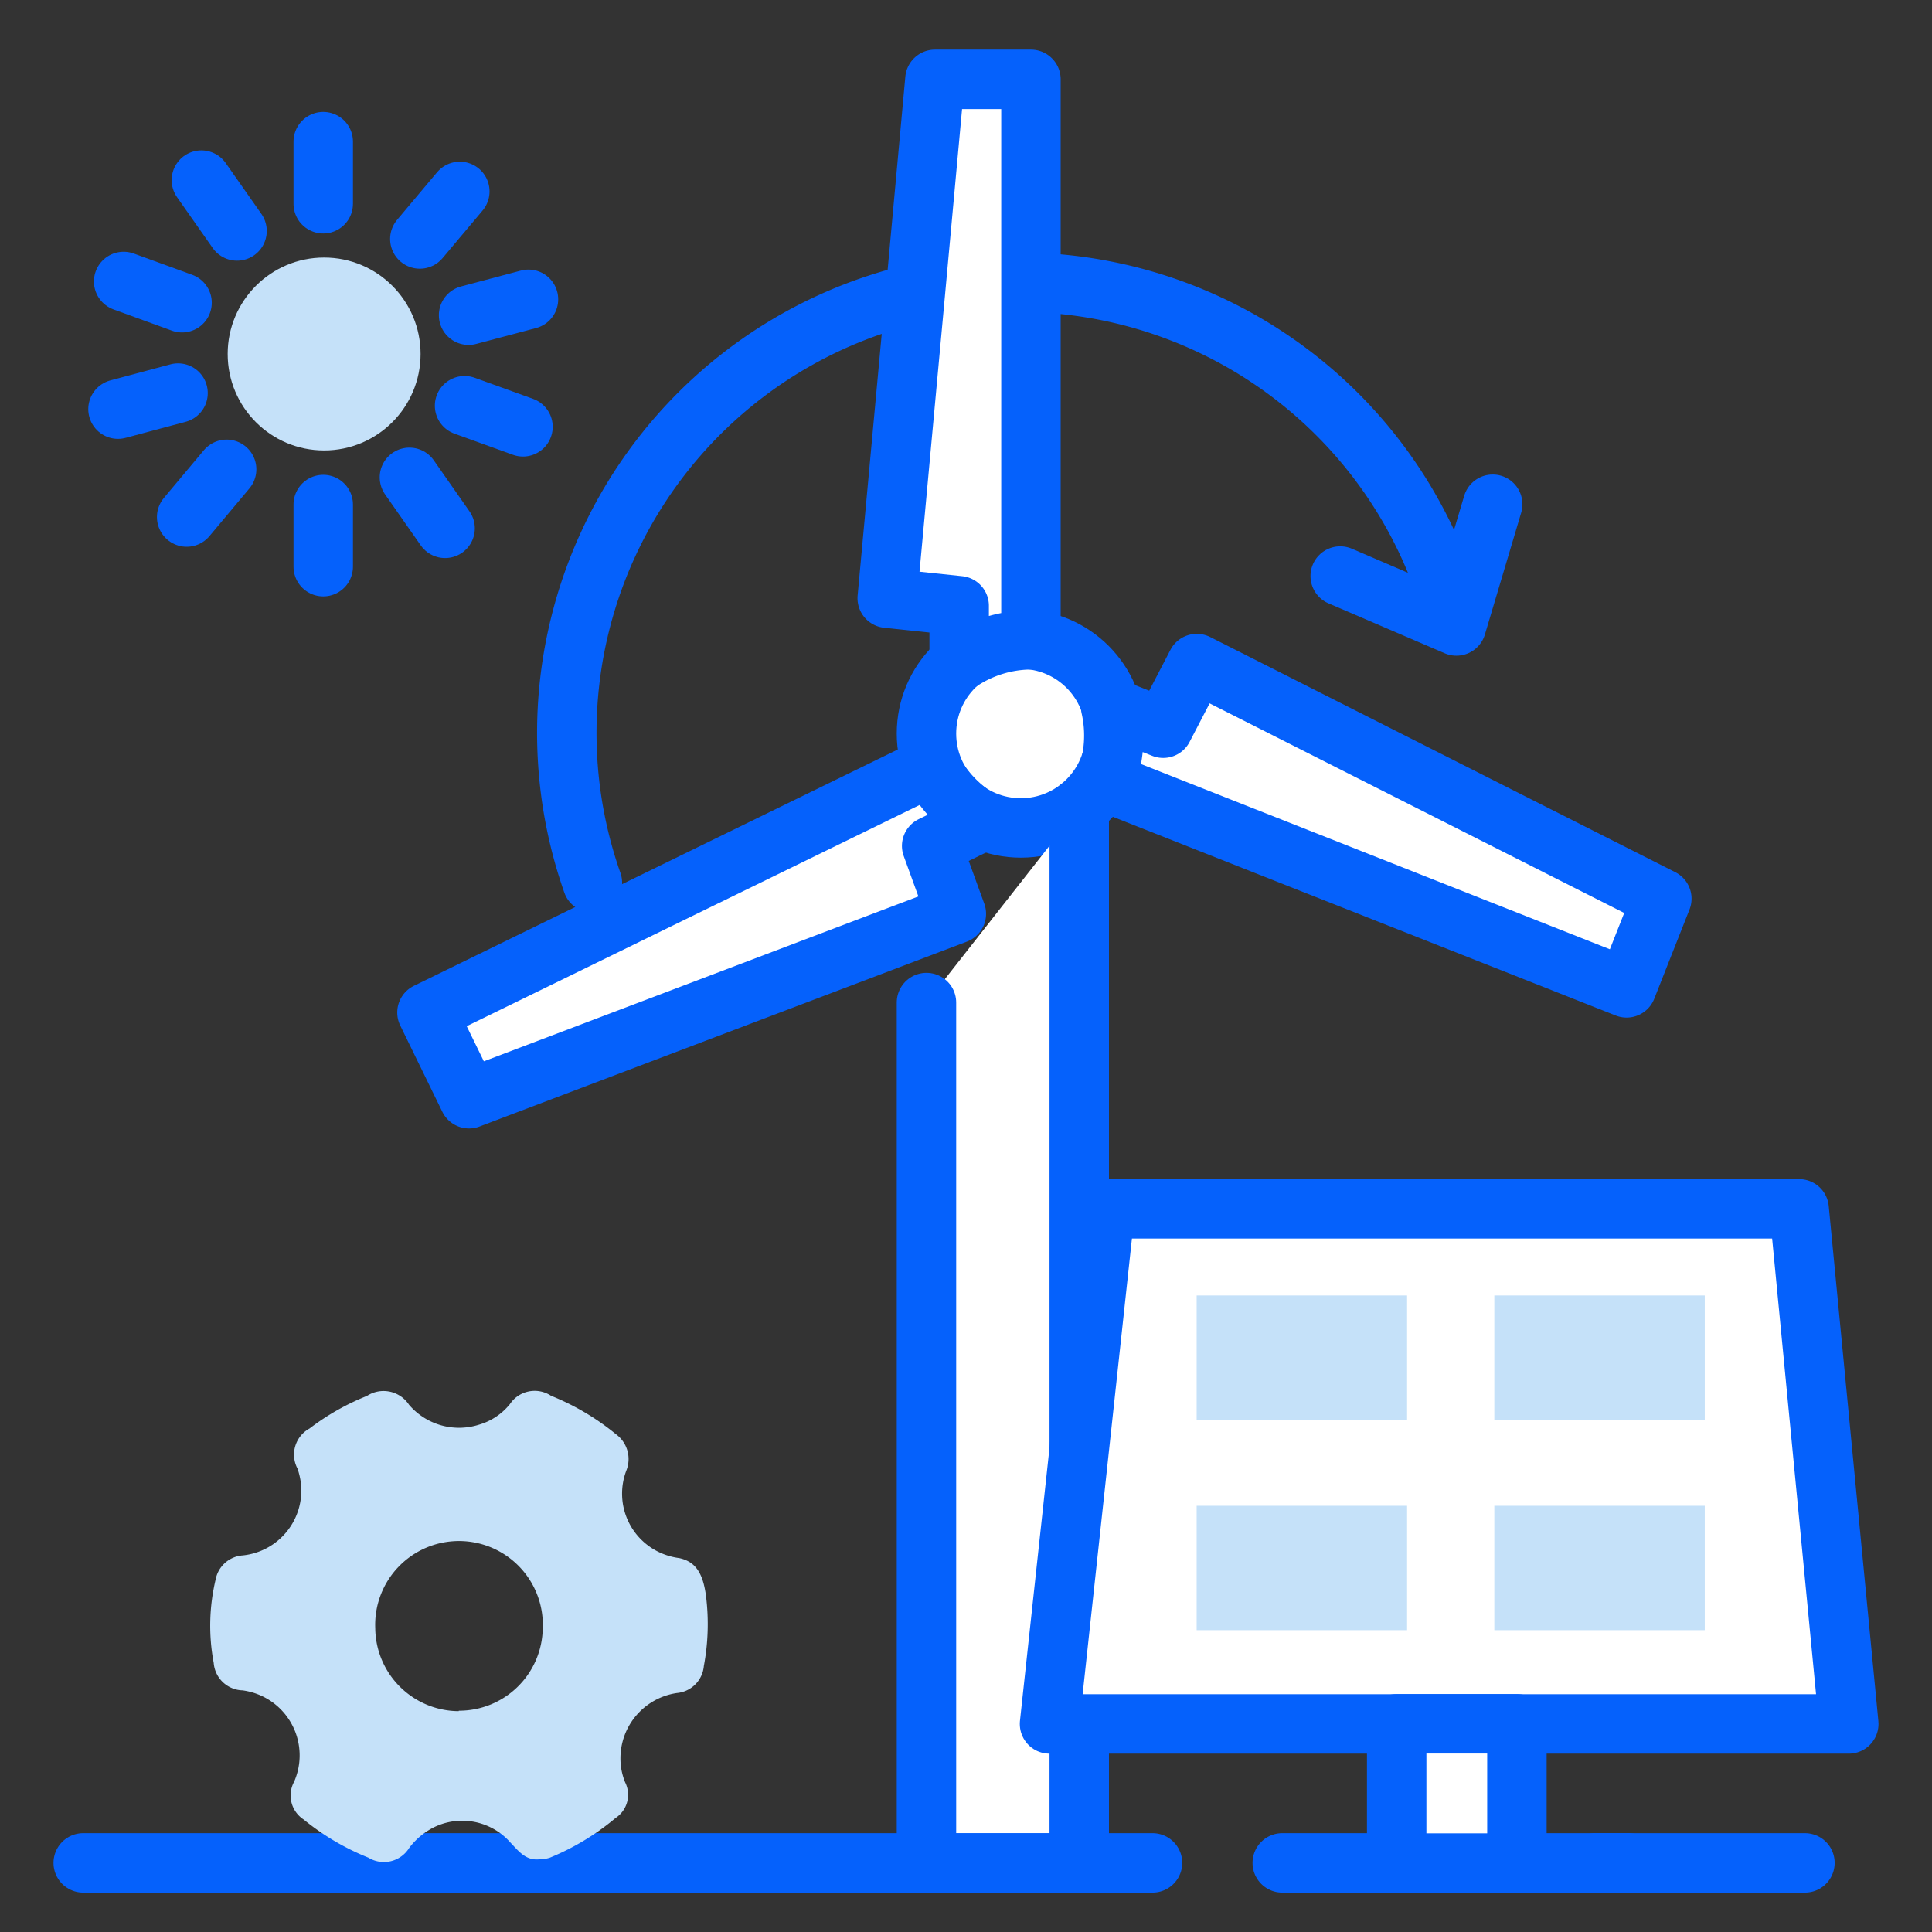 <svg id="Layer_1" data-name="Layer 1" xmlns="http://www.w3.org/2000/svg" viewBox="0 0 130 130"><rect x="0" y="0" width="130" height="130" fill="#333333" stroke="none"/><defs><style>.cls-1,.cls-2,.cls-5{fill:none;}.cls-1{stroke:#182ac3;}.cls-1,.cls-5{stroke-miterlimit:10;}.cls-2,.cls-3{stroke:#0561fc;stroke-linecap:round;stroke-linejoin:round;stroke-width:4px;}.cls-3{fill:#fff;}.cls-4{fill:#c5e1f9;}.cls-5{stroke:#fff;}</style></defs><rect class="cls-1" x="-169.83" y="-173.06" width="1738.81" height="825.88"/><g id="Layer_33" data-name="Layer 33"><path class="cls-2" d="M69.37,19A30.36,30.36,0,0,1,97.81,41.37"/><path class="cls-2" d="M39.86,59.4A30.38,30.38,0,0,1,61.59,19.74"/><circle id="Ellipse_221" data-name="Ellipse 221" class="cls-3" cx="68.69" cy="49.36" r="6.35"/><path class="cls-3" d="M69.37,5.34V43.05a8.68,8.68,0,0,0-4.83,1.51v-3.8l-4.84-.51,1.89-20.51,1.32-14.4Z"/><path id="Path_1107" data-name="Path 1107" class="cls-3" d="M62.62,51.58,28.73,68.13l2.83,5.8L64.35,61.49l-1.66-4.57,3.41-1.66A8.76,8.76,0,0,1,62.62,51.58Z"/><path id="Path_1108" data-name="Path 1108" class="cls-3" d="M74.37,52.61l35.08,13.86,2.37-6L80.53,44.65,78.27,49l-3.53-1.4A8.71,8.71,0,0,1,74.37,52.61Z"/><path id="Path_1109" data-name="Path 1109" class="cls-3" d="M72.62,54.36v71H62.34V67.46"/><path id="Path_1110" data-name="Path 1110" class="cls-3" d="M124.4,116H70.62l3.75-34.66h46.69Z"/><line id="Line_497" data-name="Line 497" class="cls-3" x1="107.34" y1="125.35" x2="121.45" y2="125.35"/><line id="Line_498" data-name="Line 498" class="cls-3" x1="86.28" y1="125.35" x2="109.54" y2="125.35"/><line id="Line_499" data-name="Line 499" class="cls-3" x1="5.6" y1="125.35" x2="77.55" y2="125.35"/><rect id="Rectangle_250" data-name="Rectangle 250" class="cls-3" x="93.98" y="115.99" width="8.09" height="9.37"/><path id="Path_1111" data-name="Path 1111" class="cls-2" d="M90.18,38.76,98,42.12c.81-2.73,1.63-5.46,2.44-8.19"/><rect id="Rectangle_251" data-name="Rectangle 251" class="cls-4" x="80.52" y="87.17" width="14.16" height="8.37"/><rect id="Rectangle_252" data-name="Rectangle 252" class="cls-4" x="100.55" y="87.17" width="14.16" height="8.37"/><rect id="Rectangle_253" data-name="Rectangle 253" class="cls-4" x="100.55" y="101.32" width="14.16" height="8.37"/><rect id="Rectangle_254" data-name="Rectangle 254" class="cls-4" x="80.52" y="101.32" width="14.16" height="8.37"/><g id="Group_82702" data-name="Group 82702"><g id="Group_82697" data-name="Group 82697"><line id="Line_500" data-name="Line 500" class="cls-3" x1="21.75" y1="33.95" x2="21.75" y2="38.13"/><line id="Line_501" data-name="Line 501" class="cls-3" x1="21.75" y1="9.53" x2="21.75" y2="13.71"/></g><g id="Group_82698" data-name="Group 82698"><line id="Line_502" data-name="Line 502" class="cls-3" x1="27.55" y1="32.12" x2="29.95" y2="35.55"/><line id="Line_503" data-name="Line 503" class="cls-3" x1="13.55" y1="12.12" x2="15.95" y2="15.54"/></g><g id="Group_82699" data-name="Group 82699"><line id="Line_504" data-name="Line 504" class="cls-3" x1="31.26" y1="27.3" x2="35.19" y2="28.72"/><line id="Line_505" data-name="Line 505" class="cls-3" x1="8.32" y1="18.94" x2="12.25" y2="20.37"/></g><g id="Group_82700" data-name="Group 82700"><line id="Line_506" data-name="Line 506" class="cls-3" x1="31.53" y1="21.21" x2="35.56" y2="20.14"/><line id="Line_507" data-name="Line 507" class="cls-3" x1="7.94" y1="27.53" x2="11.98" y2="26.45"/></g><g id="Group_82701" data-name="Group 82701"><line id="Line_508" data-name="Line 508" class="cls-3" x1="28.25" y1="16.08" x2="30.94" y2="12.88"/><line id="Line_509" data-name="Line 509" class="cls-3" x1="12.56" y1="34.79" x2="15.25" y2="31.58"/></g><circle id="Ellipse_222" data-name="Ellipse 222" class="cls-4" cx="21.81" cy="23.82" r="6.49"/></g><path id="Path_1116" data-name="Path 1116" class="cls-4" d="M36.29,125.11c-.91.1-1.39-.55-1.92-1.1a4.32,4.32,0,0,0-5.28-1,4.78,4.78,0,0,0-1.56,1.34,2,2,0,0,1-2.74.65,16.8,16.8,0,0,1-4.36-2.57,1.93,1.93,0,0,1-.64-2.54,4.41,4.41,0,0,0-2.26-5.81,4.53,4.53,0,0,0-1.21-.34,2,2,0,0,1-1.94-1.85,13.43,13.43,0,0,1,.13-5.61,2,2,0,0,1,1.83-1.62,4.39,4.39,0,0,0,3.91-4.84,5,5,0,0,0-.23-1,2,2,0,0,1,.81-2.7,16.36,16.36,0,0,1,3.86-2.19,2.05,2.05,0,0,1,2.83.59,4.43,4.43,0,0,0,4.69,1.35,4.17,4.17,0,0,0,2.1-1.39,2,2,0,0,1,2.77-.56,16.72,16.72,0,0,1,4.36,2.58,2.07,2.07,0,0,1,.72,2.41,4.36,4.36,0,0,0,2.46,5.65,4.52,4.52,0,0,0,1.08.28c1.09.23,1.61,1,1.81,2.59a15.25,15.25,0,0,1-.15,4.67,2,2,0,0,1-1.81,1.82,4.44,4.44,0,0,0-3.76,5,4.3,4.3,0,0,0,.27,1,1.87,1.87,0,0,1-.64,2.41A16.72,16.72,0,0,1,37,125,2.16,2.16,0,0,1,36.29,125.11Zm-5.42-10a5.63,5.63,0,0,0,5.65-5.54,5.64,5.64,0,1,0-11.27,0,5.64,5.64,0,0,0,5.62,5.57Z"/></g><rect class="cls-5" x="-139.3" y="-46.78" width="1621.72" height="655.76"/></svg>